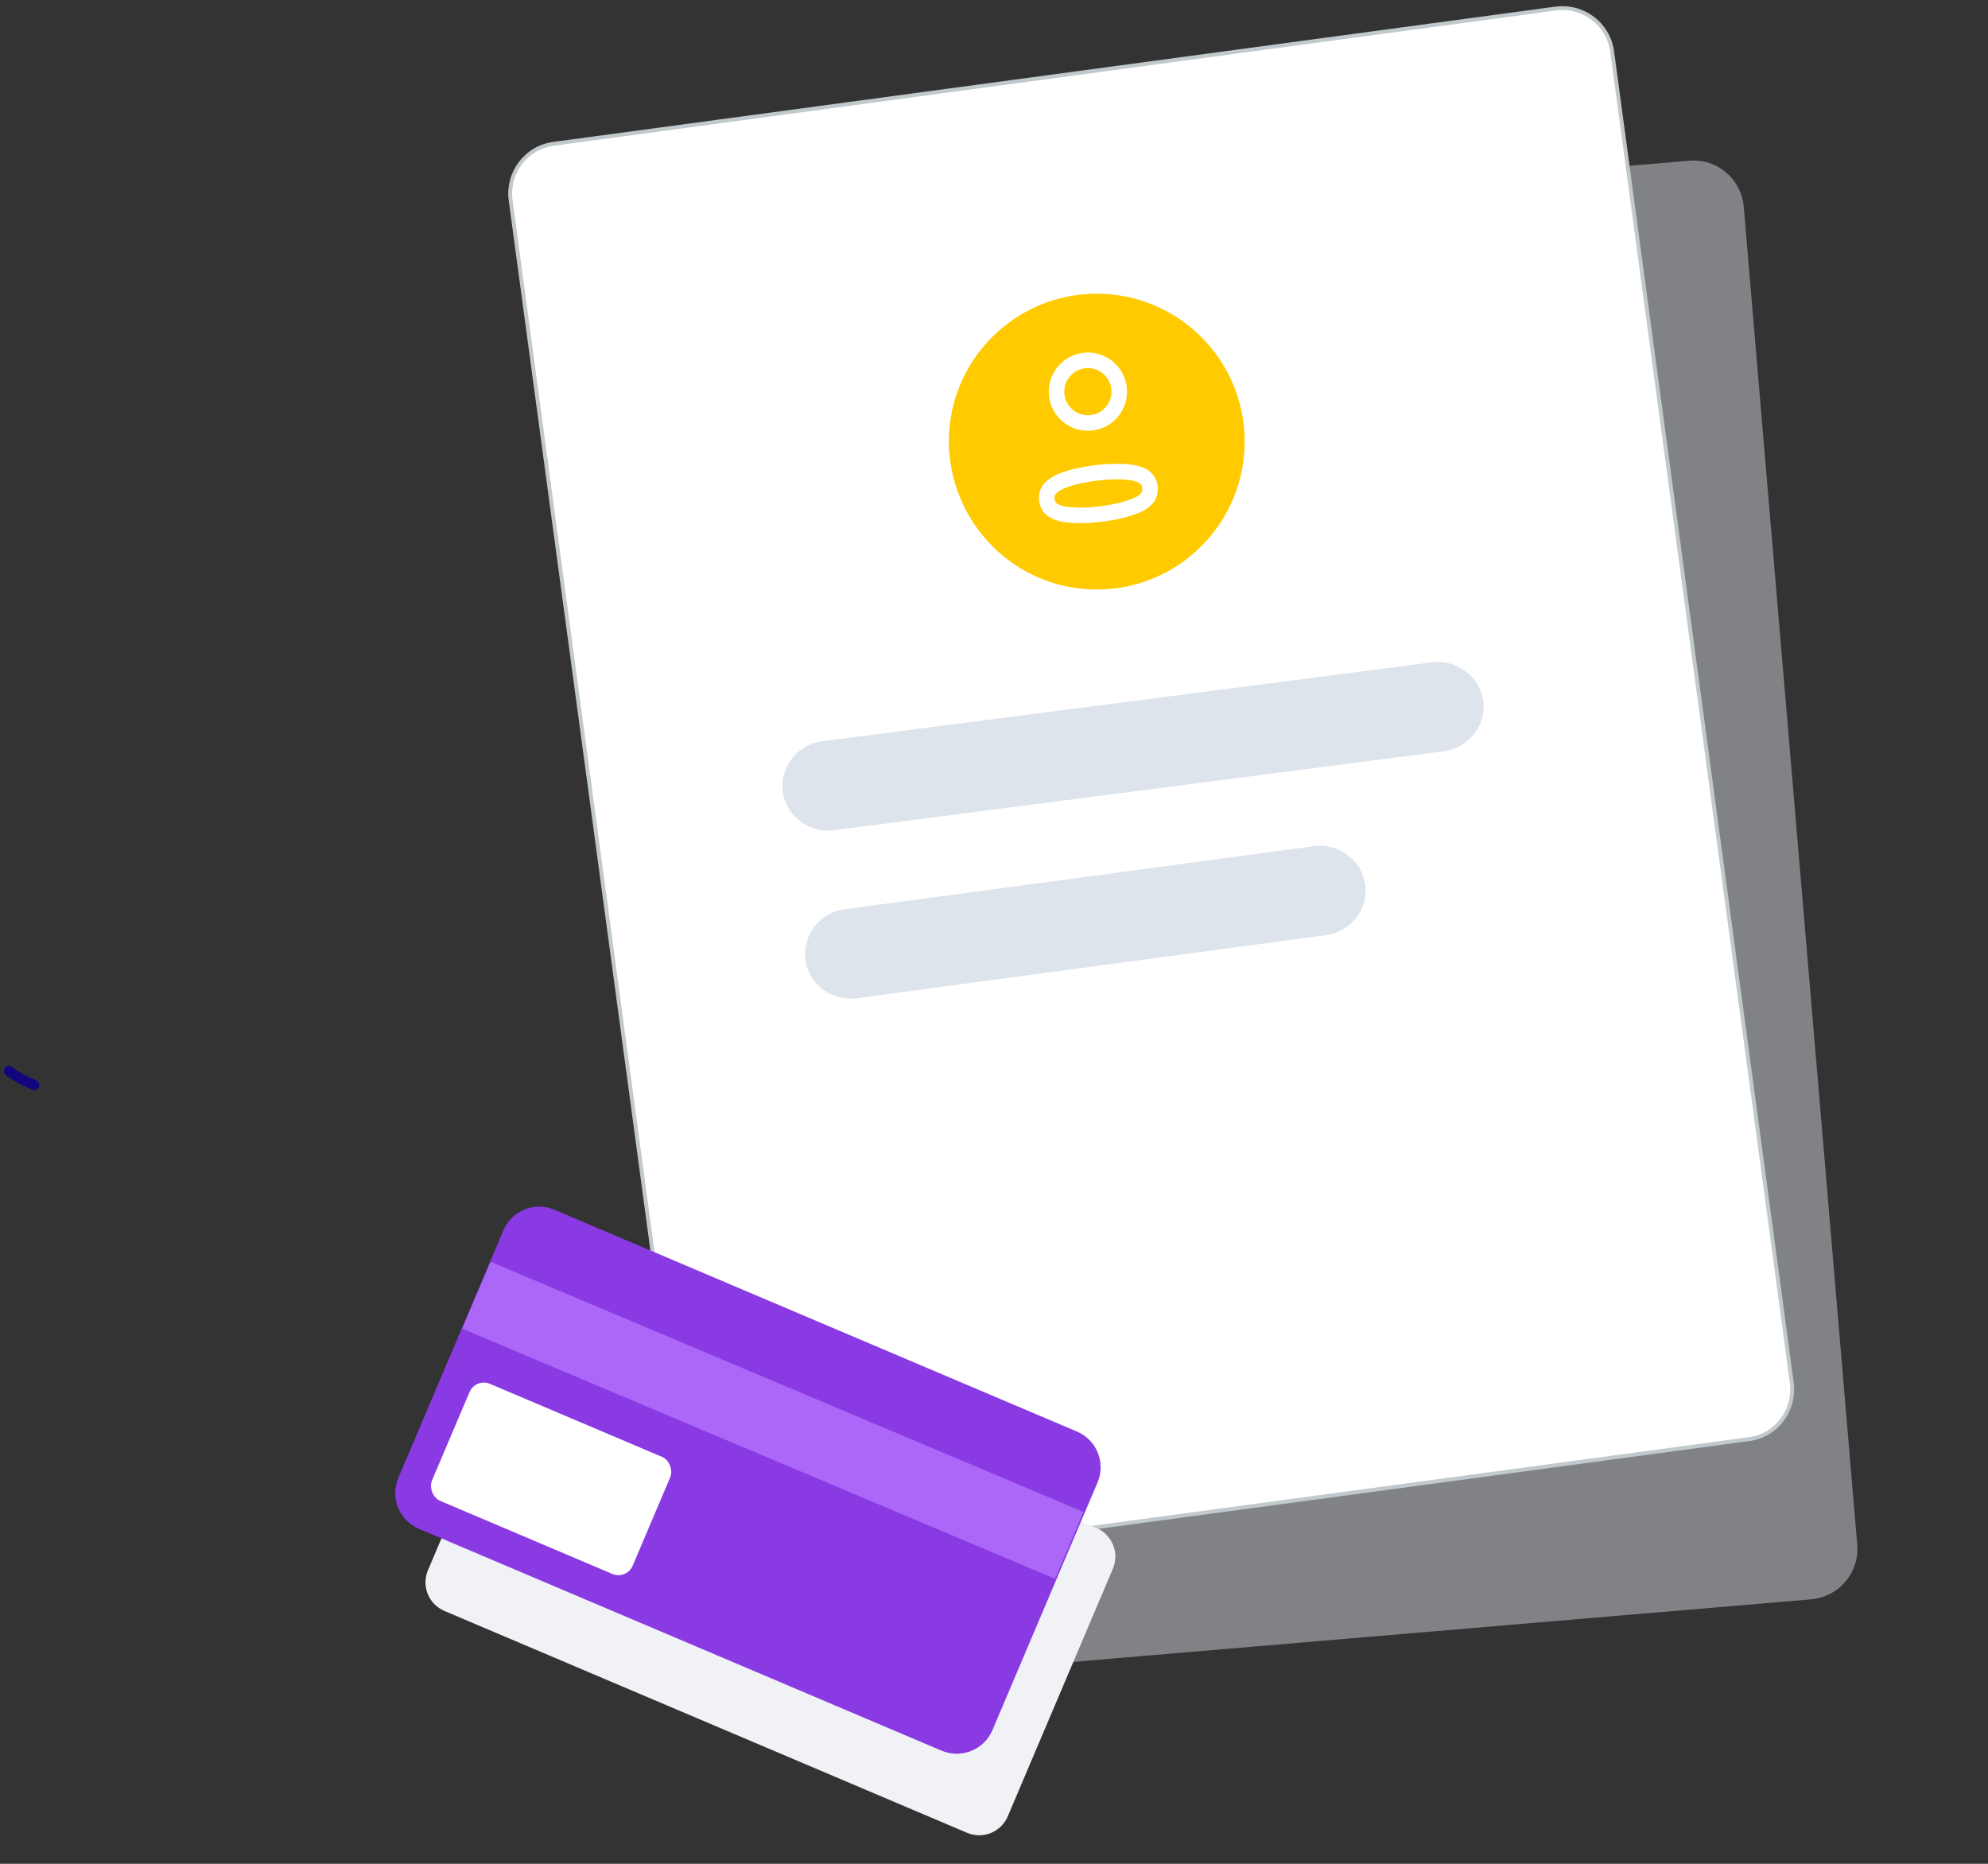 <?xml version="1.0" encoding="UTF-8"?>
<svg width="128px" height="120px" viewBox="0 0 128 120" version="1.1" xmlns="http://www.w3.org/2000/svg" xmlns:xlink="http://www.w3.org/1999/xlink">
    <rect x="0" y="0" width="128" height="120" fill="#333333" stroke="none"/>
    <title>000CA536-6E0B-473A-B1AE-6AB5CCB28424</title>
    <g id="💻-Web-Pages" stroke="none" stroke-width="1" fill="none" fill-rule="evenodd">
        <g id="Mon-espace---mes-infos" transform="translate(-616, -287)">
            <g id="bloc" transform="translate(336, 225)">
                <g id="visuel" transform="translate(280, 62)">
                    <path d="M108.491,108.622 L43.677,102.775 C41.894,102.618 40.583,101.045 40.74,99.235 L48.501,13.131 C48.658,11.348 50.231,10.037 52.041,10.195 L116.855,16.042 C118.638,16.199 119.949,17.772 119.791,19.581 L112.03,105.685 C111.873,107.442 110.3,108.779 108.491,108.622 Z" id="Path" fill="#DEE4EC" fill-rule="nonzero" opacity="0.449" transform="translate(80.266, 59.408) rotate(-10) translate(-80.266, -59.408) "></path>
                    <path d="M112.586,92.661 L48.086,101.365 C46.303,101.628 44.678,100.369 44.442,98.586 L32.879,12.901 C32.643,11.118 33.875,9.493 35.658,9.257 L100.158,0.552 C101.941,0.316 103.566,1.548 103.802,3.331 L115.365,89.016 C115.601,90.799 114.369,92.451 112.586,92.661 Z" id="Path" stroke="#C1C9CC" stroke-width="0.25" fill="#FFFFFF" fill-rule="nonzero"></path>
                    <path d="M70.615,37.957 C75.872,37.957 80.139,33.69 80.139,28.433 C80.139,23.176 75.872,18.909 70.615,18.909 C65.358,18.909 61.091,23.176 61.091,28.433 C61.129,33.69 65.358,37.957 70.615,37.957 Z" id="Path" fill="#FFCB00" fill-rule="nonzero"></path>
                    <path d="M85.429,60.201 L55.102,64.278 C53.545,64.461 52.079,63.362 51.85,61.804 C51.666,60.201 52.766,58.781 54.323,58.551 L84.65,54.474 C86.208,54.291 87.674,55.391 87.903,56.948 C88.132,58.506 86.986,59.972 85.429,60.201 Z" id="Path" fill="#DEE4EC" fill-rule="nonzero"></path>
                    <path d="M93.026,48.364 L53.648,53.46 C52.09,53.643 50.624,52.544 50.395,50.986 C50.212,49.383 51.311,47.963 52.869,47.733 L92.247,42.638 C93.804,42.454 95.27,43.554 95.499,45.111 C95.728,46.669 94.583,48.135 93.026,48.364 Z" id="Path-Copy-2" fill="#DEE4EC" fill-rule="nonzero"></path>
                    <path d="M0.551,68.617 C0.629,68.617 0.708,68.644 0.76,68.696 C1.127,68.984 1.652,69.273 2.334,69.561 C2.491,69.64 2.569,69.823 2.517,69.981 C2.438,70.138 2.255,70.217 2.098,70.164 C1.363,69.85 0.787,69.535 0.367,69.22 C0.236,69.116 0.21,68.906 0.315,68.775 C0.393,68.644 0.472,68.617 0.551,68.617 Z" id="Path" fill="#110580" fill-rule="nonzero"></path>
                    <g id="icon/person" transform="translate(70.58, 28.247) rotate(-7) translate(-70.58, -28.247) translate(66.944, 23.156)" stroke="#FFFFFF" stroke-linecap="round" stroke-linejoin="round">
                        <circle id="Ellipse_736" cx="3.474" cy="2.019" r="2.019"></circle>
                        <path d="M5.35232464e-12,8.606 C-0.001,8.457 0.033,8.311 0.097,8.177 C0.299,7.772 0.87,7.558 1.343,7.461 C1.684,7.388 2.03,7.339 2.379,7.315 C3.023,7.259 3.672,7.259 4.316,7.315 C4.664,7.34 5.011,7.388 5.352,7.461 C5.825,7.558 6.396,7.752 6.598,8.177 C6.727,8.449 6.727,8.766 6.598,9.038 C6.396,9.463 5.825,9.657 5.352,9.75 C5.011,9.826 4.665,9.876 4.316,9.9 C3.792,9.945 3.264,9.953 2.739,9.924 C2.617,9.924 2.5,9.924 2.379,9.9 C2.031,9.877 1.687,9.827 1.347,9.75 C0.87,9.657 0.303,9.463 0.097,9.038 C0.033,8.903 -0,8.755 5.35232464e-12,8.606 Z" id="Path_33945"></path>
                    </g>
                    <g id="card" transform="translate(48.353, 98.47) rotate(23) translate(-48.353, -98.47) translate(25.853, 84.97)">
                        <path d="M6.382,4.727 L42.938,4.727 C44.043,4.727 44.938,5.622 44.938,6.727 L44.938,24.045 C44.938,25.15 44.043,26.045 42.938,26.045 L6.382,26.045 C5.277,26.045 4.382,25.15 4.382,24.045 L4.382,6.727 C4.382,5.622 5.277,4.727 6.382,4.727 Z" id="Rectangle" fill="#F0F2F6"></path>
                        <path d="M2.804,-3.65421978e-13 L39.36,-3.65421978e-13 C40.465,-3.61700665e-13 41.36,0.895 41.36,2 L41.36,19.318 C41.36,20.423 40.465,21.318 39.36,21.318 L2.804,21.318 C1.699,21.318 0.804,20.423 0.804,19.318 L0.804,2 C0.804,0.895 1.699,-3.65219072e-13 2.804,-3.65421978e-13 Z" id="Rectangle" stroke="#893AE3" fill="#893AE3"></path>
                        <polygon id="Rectangle" fill="#AB67F8" points="0.334 4.188 41.765 4.099 41.765 8.778 0.334 8.868"></polygon>
                        <rect id="Rectangle" fill="#FFFFFF" x="2.363" y="11.439" width="14.039" height="8.189" rx="1"></rect>
                    </g>
                </g>
            </g>
        </g>
    </g>
</svg>